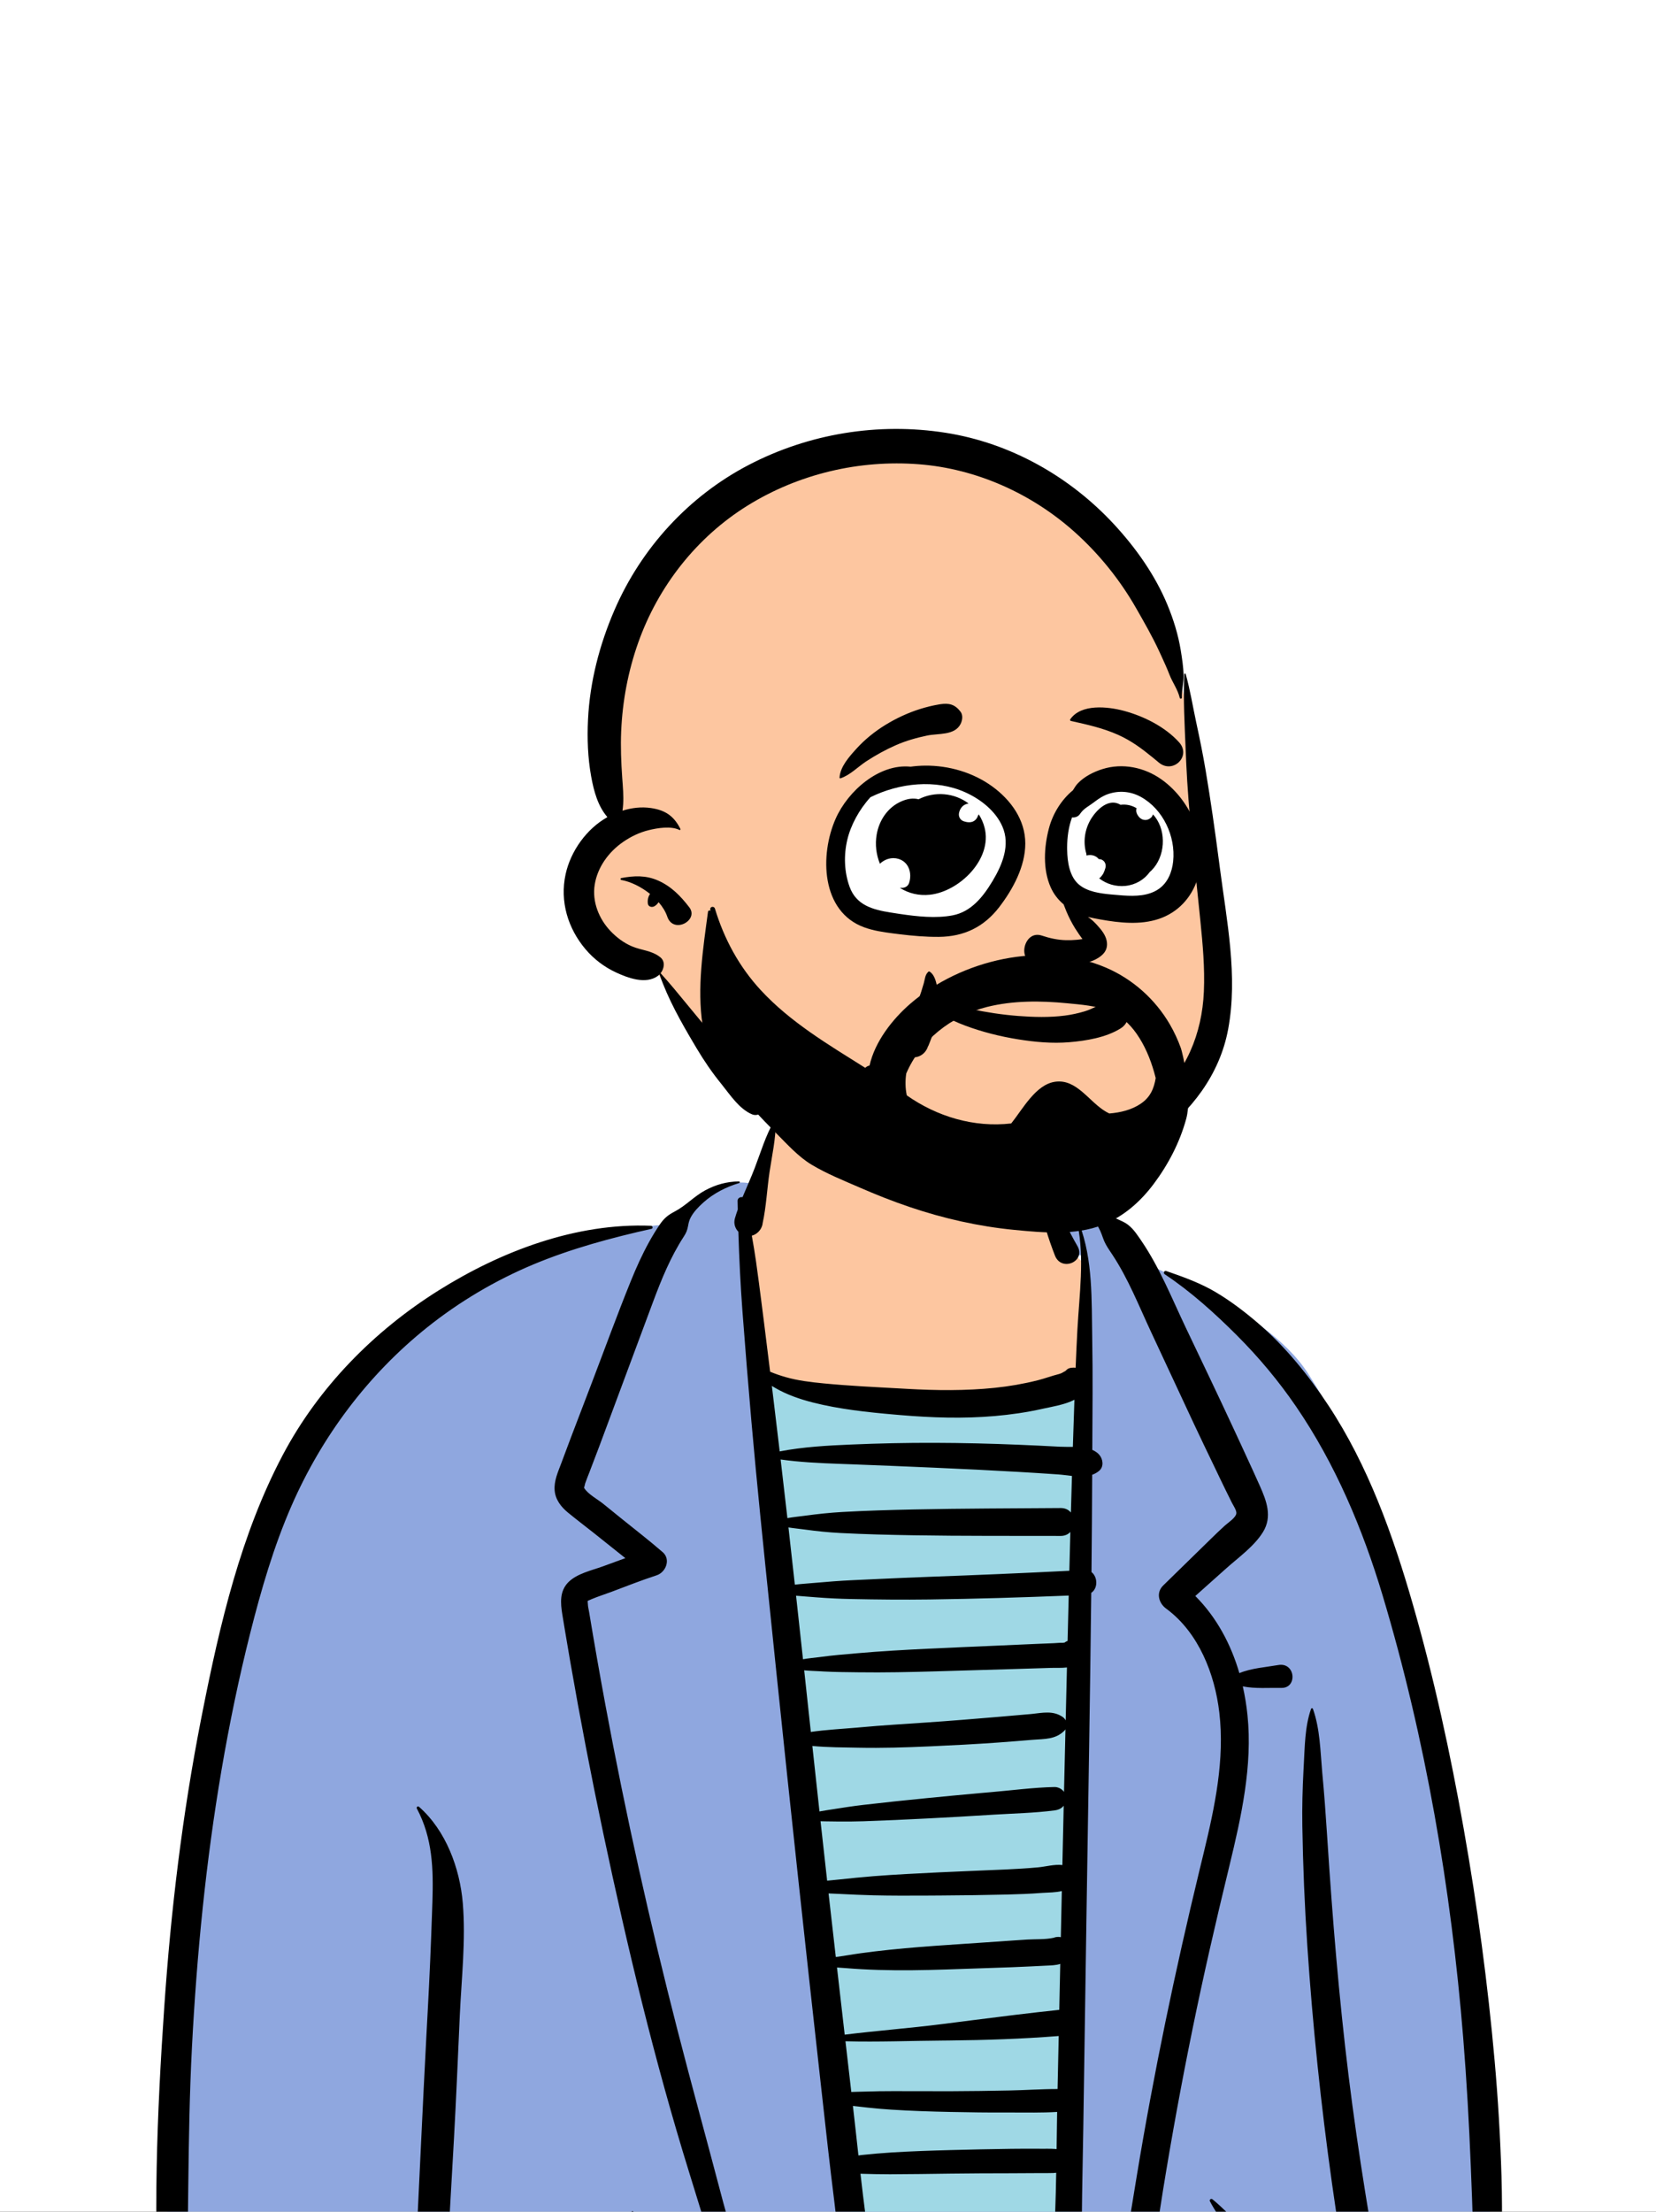 <svg width="200" height="267" viewBox="0 0 200 267" fill="none" xmlns="http://www.w3.org/2000/svg">
<rect x="0" y="0" width="200" height="267" fill="#333333" stroke="none"/>
<g clip-path="url(#clip0_2016_14110)">
<rect width="200" height="267" fill="white"/>
<path fill-rule="evenodd" clip-rule="evenodd" d="M92.707 140.051L90.122 146.444L91.546 166.706L92.606 166.871C103.798 168.607 111.403 169.483 115.421 169.501L115.545 169.501C119.592 169.501 124.441 168.597 130.092 166.789L130.35 166.706L131.002 151.534H129.463L126.681 145.007L126.683 145.005C126.714 145.057 126.746 145.108 126.779 145.157C127.939 146.874 128.612 145.487 131.337 146.095C134.601 146.822 136.05 150.121 138.923 152.587C140.257 153.732 143.057 154.272 144.397 155.059L145.805 155.887C150.215 158.489 155.284 161.65 157.946 165.768C161.066 170.596 163.216 175.177 165.202 180.548C169.483 192.123 172.454 203.935 174.577 216.083C176.729 228.395 178.022 240.859 179.01 253.314C179.468 259.086 179.856 264.862 180.178 270.643L180.257 272.088C180.426 275.234 180.279 278.311 177.42 280.248C175.372 281.636 172.654 281.847 170.251 281.989L170.12 281.997C152.354 283.039 134.587 284.074 116.821 285.111L90.171 286.67C85.737 286.93 81.303 287.188 76.868 287.444L66.045 288.069C60.943 288.36 55.836 288.611 50.728 288.581C44.301 288.544 37.901 288.069 31.534 287.212L30.972 287.136C26.966 286.582 21.157 285.182 20.438 280.376C20.334 279.686 20.942 279.255 21.451 279.354C21.284 278.572 21.18 277.788 21.08 277.108C20.653 274.199 20.385 271.273 20.253 268.337C19.987 262.462 20.211 256.559 20.798 250.71C21.769 241.032 23.131 231.372 24.537 221.745L24.851 219.606C26.347 209.407 28.129 199.225 30.917 189.29C33.492 180.112 37.51 170.565 43.038 164.761C48.566 158.958 56.448 153.916 64.547 150.828C65.248 150.56 79.184 147.508 80.122 147.952L80.291 147.82C83.069 145.626 87.033 141.772 91.113 142.985L91.123 142.97C91.219 142.793 91.596 141.609 92.117 140.051L92.707 140.051Z" fill="#8FA7DF"/>
<path fill-rule="evenodd" clip-rule="evenodd" d="M95.654 131.543C99.029 127.262 102.587 125.902 107.844 126.221C111.409 126.093 114.965 127.019 117.984 129.064C120.75 130.51 123.202 132.5 124.953 135.062C126.451 137.252 125.313 142.665 126.681 145.007C126.667 145.262 126.66 145.494 126.66 145.704C126.66 147.731 128.07 149.992 130.89 152.489L131.002 152.587V167.314C126.261 168.772 120.392 169.501 113.395 169.501C106.501 169.501 99.331 168.344 91.885 166.028L91.546 165.922L90.122 149.916L91.546 145.487L91.546 141.778L92.096 140.118C93.071 137.201 94.562 132.928 95.654 131.543Z" fill="#FDC6A0"/>
<path fill-rule="evenodd" clip-rule="evenodd" d="M91.546 165.922C91.546 165.922 104.062 169.568 112.607 169.568C121.152 169.568 130.349 165.922 130.349 165.922L128.857 285.95L104.842 286.244L91.546 165.922Z" fill="#9FD8E5"/>
<path fill-rule="evenodd" clip-rule="evenodd" d="M50.343 218.33C50.251 218.157 50.466 218.001 50.608 218.126C53.843 220.966 55.537 225.527 55.892 229.743C56.268 234.214 55.735 238.843 55.531 243.311C55.304 248.289 55.1 253.269 54.823 258.244C54.542 263.292 54.239 268.338 53.979 273.387L53.395 284.745V284.745C53.333 285.955 53.468 287.444 53.003 288.573C52.284 290.325 50.146 290.053 49.697 288.59L49.683 288.542L49.642 288.573C49.246 287.254 49.542 285.688 49.61 284.324L50.222 271.915V271.915C50.654 263.144 51.04 254.373 51.504 245.603L51.662 242.68C51.879 238.745 52.046 234.82 52.179 230.887L52.223 229.575C52.35 225.625 52.249 221.896 50.343 218.33ZM128.768 145.517C130.57 145.346 131.931 145.944 133.568 146.574C134.281 146.848 134.956 147.164 135.639 147.492C136.496 147.903 137.046 148.629 137.573 149.397L137.855 149.811C140.05 153.028 141.527 156.74 143.193 160.243C145.143 164.341 147.111 168.43 149.019 172.548L149.96 174.576C150.431 175.59 150.9 176.605 151.362 177.623L152.161 179.395C152.963 181.193 153.682 183.094 152.539 184.948C151.476 186.672 149.59 188.006 148.098 189.339C146.853 190.451 145.607 191.563 144.361 192.674C146.937 195.254 148.665 198.502 149.682 201.986C151.125 201.384 152.887 201.269 154.38 201.008C156.47 200.644 156.726 203.809 154.754 203.77C153.297 203.741 151.589 203.89 150.095 203.583C150.354 204.728 150.543 205.89 150.662 207.055C151.29 213.162 149.918 219.305 148.487 225.213L148.37 225.699C146.816 232.094 145.342 238.506 144.024 244.955C142.703 251.417 141.515 257.906 140.46 264.418C139.386 271.045 138.627 277.709 137.81 284.371C137.687 285.379 137.052 286.244 135.939 286.244C135.011 286.244 133.95 285.377 134.067 284.371C134.909 277.116 136.104 269.899 137.291 262.693C139.336 250.284 141.909 237.983 144.87 225.763L145.387 223.635C146.719 218.115 147.928 212.428 147.26 206.735C146.715 202.099 144.778 197.157 140.948 194.277L140.832 194.191C139.937 193.534 139.593 192.279 140.474 191.415C141.035 190.865 141.596 190.316 142.158 189.767L145.529 186.474L146.208 185.809C146.775 185.256 147.344 184.706 147.931 184.173C148.286 183.85 149.248 183.235 149.318 182.704C149.364 182.358 148.954 181.75 148.788 181.431L148.027 179.895V179.895C147.595 179.019 147.177 178.136 146.755 177.255C145.88 175.43 144.993 173.61 144.138 171.776L139 160.762V160.762C137.551 157.655 136.259 154.374 134.364 151.502L133.991 150.942C133.679 150.47 133.403 150.017 133.206 149.44C133.017 148.885 132.779 148.276 132.428 147.803C131.608 146.691 130.039 146.061 128.726 145.828C128.536 145.795 128.605 145.533 128.768 145.517ZM89.25 142.624C89.364 142.624 89.381 142.787 89.276 142.819C87.692 143.295 86.179 144.064 84.944 145.173C84.354 145.704 83.759 146.307 83.394 147.022C83.255 147.295 83.177 147.584 83.121 147.884L83.103 147.984C83.009 148.525 82.874 148.826 82.599 149.26L82.552 149.333C80.983 151.757 79.883 154.45 78.878 157.145L76.688 163.023V163.023L74.5 168.902C73.795 170.796 73.09 172.69 72.385 174.585C71.995 175.63 71.594 176.672 71.194 177.713C71.021 178.164 70.834 178.612 70.676 179.069C70.654 179.131 70.585 179.507 70.533 179.599L70.551 179.63V179.63C70.992 180.372 72.169 180.993 72.836 181.532L75.133 183.39V183.39C76.772 184.715 78.451 186.003 80.04 187.387C81.038 188.256 80.417 189.813 79.304 190.176C77.439 190.783 75.612 191.511 73.775 192.199C73.033 192.476 72.26 192.718 71.526 193.024L71.08 193.217C70.906 193.296 70.99 193.295 70.996 193.617C71.003 193.955 71.099 194.307 71.154 194.639C71.773 198.382 72.429 202.118 73.121 205.848C75.57 219.039 78.496 232.133 81.833 245.127C83.519 251.689 85.326 258.218 87.049 264.77C88.767 271.305 91.028 277.745 93.186 284.145C93.795 285.95 90.935 286.727 90.341 284.93C87.853 277.403 85.577 269.81 83.226 262.241C79.05 248.79 75.76 235.048 72.849 221.272C71.407 214.445 70.087 207.591 68.892 200.716C68.666 199.414 68.444 198.112 68.227 196.809L67.91 194.892C67.693 193.526 67.57 192.103 68.631 191.021C69.668 189.966 71.447 189.592 72.811 189.097L72.91 189.061C73.778 188.737 74.652 188.425 75.523 188.103C74.24 187.092 72.973 186.06 71.694 185.05C70.661 184.236 69.613 183.438 68.595 182.604C67.757 181.917 67.072 181.035 66.985 179.917C66.896 178.775 67.385 177.715 67.78 176.667L67.817 176.566C68.205 175.52 68.594 174.475 68.992 173.433L71.457 166.982V166.982C73.024 162.884 74.525 158.752 76.173 154.685C76.825 153.076 77.535 151.492 78.375 149.97C78.78 149.237 79.214 148.519 79.686 147.826C80.214 147.05 80.694 146.671 81.513 146.243C82.823 145.558 83.85 144.409 85.166 143.703C86.456 143.01 87.784 142.64 89.25 142.624ZM93.501 135.312C93.552 135.226 93.684 135.264 93.686 135.362C93.72 137.399 93.236 139.48 92.939 141.495C92.64 143.516 92.544 145.65 92.111 147.649C92.102 147.742 92.084 147.834 92.059 147.924L92.038 147.993V147.993C91.856 148.553 91.381 149.028 90.799 149.177C90.982 150.192 91.154 151.209 91.299 152.231C91.549 153.989 91.776 155.749 92 157.51L92.268 159.623C92.521 161.614 92.767 163.606 93.01 165.599C93.628 165.857 94.259 166.071 94.906 166.256C96.394 166.682 97.918 166.855 99.454 167.006C102.582 167.313 105.734 167.455 108.873 167.629L109.546 167.667C113.075 167.869 116.623 167.905 120.143 167.543C121.888 167.363 123.62 167.062 125.322 166.635C126.187 166.418 127.028 166.094 127.891 165.881C128.177 165.811 128.433 165.649 128.72 165.475C128.848 165.314 129.026 165.192 129.259 165.145L129.322 165.134V165.134L129.385 165.125L129.406 165.116L129.404 165.122C129.581 165.098 129.749 165.099 129.907 165.12C129.97 163.567 130.038 162.013 130.124 160.46C130.353 156.289 130.987 151.938 130.141 147.803C130.113 147.664 130.302 147.615 130.351 147.745C132.012 152.122 131.825 156.909 131.909 161.516C131.991 166.021 131.941 170.53 131.919 175.036C132.242 175.173 132.529 175.36 132.757 175.621C133.213 176.143 133.344 177.05 132.757 177.554C132.497 177.778 132.21 177.933 131.905 178.04C131.889 181.955 131.861 185.871 131.822 189.786C132.566 190.361 132.635 191.726 131.793 192.294C131.653 204.972 131.423 217.651 131.232 230.328L130.832 256.924V256.924C130.779 260.467 130.69 264.01 130.659 267.553L130.684 267.563V267.563L130.772 267.604C130.922 267.674 131.143 267.788 131.189 267.904C131.201 267.934 131.205 267.955 131.203 267.97C131.447 268.005 131.689 268.12 131.899 268.319C132.415 268.81 132.31 269.55 131.899 270.051L131.789 270.184V270.184C131.532 270.496 131.045 270.616 130.646 270.553C130.651 272.764 130.665 274.976 130.658 277.187C130.655 277.863 130.645 278.538 130.634 279.213L130.606 280.833C130.587 281.757 130.505 282.932 129.559 283.347C128.492 283.816 127.534 283.432 127.102 282.347C126.985 282.053 127.01 281.78 127.053 281.489C127.04 281.053 126.971 280.547 126.98 280.142L127.015 278.454V278.454C127.021 278.193 127.031 277.933 127.038 277.673L127.008 277.676V277.676C123.214 277.86 119.395 277.77 115.595 277.768L113.905 277.77C112.496 277.772 111.083 277.764 109.675 277.71L109.147 277.688C108.093 277.638 106.985 277.622 105.892 277.528C106.031 278.65 106.161 279.773 106.277 280.897C106.387 281.963 105.287 282.868 104.306 282.868C103.142 282.868 102.475 281.952 102.336 280.897C101.677 275.918 101.408 270.893 100.779 265.912C100.216 261.45 99.727 256.977 99.231 252.507L99.065 251.017C97.248 234.748 95.484 218.473 93.797 202.19L93.011 194.578C92.218 186.906 91.419 179.234 90.746 171.55C90.361 167.158 90.007 162.764 89.673 158.367C89.428 155.137 89.274 151.925 89.174 148.701C88.779 148.294 88.581 147.701 88.756 147.088C88.858 146.73 88.977 146.374 89.103 146.019C89.095 145.67 89.087 145.322 89.08 144.972C89.074 144.642 89.409 144.472 89.678 144.526C90.166 143.344 90.703 142.172 91.152 141.002C91.878 139.107 92.476 137.065 93.501 135.312ZM52.96 155.792C60.549 151.034 69.582 147.611 78.629 147.98C78.835 147.988 78.892 148.302 78.679 148.349C73.853 149.427 68.974 150.74 64.406 152.651C59.824 154.567 55.467 157.148 51.587 160.249C44.427 165.971 38.862 173.413 35.198 181.802C33.052 186.716 31.547 191.905 30.234 197.095C28.844 202.588 27.698 208.14 26.745 213.725C24.864 224.758 23.768 235.912 23.185 247.085C22.592 258.451 22.837 269.825 22.414 281.193C22.341 283.163 19.527 283.124 19.384 281.193C18.425 268.269 18.956 255.138 19.843 242.223C20.639 230.613 22.031 219.027 24.272 207.603L24.467 206.613C26.562 196.044 29.089 185.219 34.153 175.648C38.477 167.476 45.152 160.687 52.96 155.792ZM158.338 206.304C158.378 206.191 158.527 206.192 158.567 206.304C159.432 208.727 159.463 211.46 159.693 214.014L159.711 214.21C159.932 216.539 160.098 218.871 160.252 221.205L160.31 222.08C160.929 231.602 161.704 241.112 162.871 250.584C164.034 260.019 165.607 269.389 167.307 278.74C167.497 279.781 167.036 280.842 165.944 281.142C164.982 281.406 163.747 280.813 163.544 279.778C162.488 274.411 161.634 269.036 160.873 263.622C159.532 254.089 158.531 244.511 157.888 234.906C157.565 230.081 157.366 225.259 157.287 220.424C157.251 218.18 157.309 215.932 157.429 213.691L157.457 213.174C157.589 210.884 157.576 208.488 158.338 206.304ZM76.34 266.949C76.441 266.894 76.567 267.007 76.502 267.112C75.033 269.501 73.045 271.561 71.124 273.591C69.115 275.713 67.156 277.899 65.107 279.98C63.627 281.483 61.245 279.058 62.808 277.679C65.005 275.741 67.301 273.899 69.537 272.003L70.515 271.174C72.348 269.625 74.236 268.089 76.34 266.949ZM146.13 265.753C146.02 265.544 146.271 265.374 146.441 265.513C147.626 266.477 148.689 267.627 149.833 268.645C150.967 269.653 152.142 270.593 153.35 271.509C154.563 272.43 155.802 273.314 157.075 274.15C158.131 274.844 159.219 275.4 160.324 275.976C160.836 276.041 161.31 276.293 161.69 276.769C162.29 277.523 162.353 278.944 161.521 279.598L161.372 279.716V279.716C160.401 280.479 159.248 280.572 158.292 279.716C157.224 278.76 156.215 277.707 155.19 276.697L154.882 276.395C153.781 275.324 152.706 274.218 151.693 273.062L150.775 272.019C149.074 270.077 147.302 267.985 146.13 265.753ZM140.67 153.836C140.473 153.705 140.595 153.353 140.838 153.437L141.284 153.592C143.15 154.24 145.069 154.959 146.762 155.957C148.582 157.03 150.262 158.308 151.868 159.679C155.19 162.516 158.017 166.005 160.419 169.642C165.239 176.94 168.22 185.297 170.627 193.66C173.194 202.576 175.169 211.684 176.783 220.819C178.422 230.101 179.686 239.468 180.518 248.858C180.927 253.483 181.202 258.112 181.34 262.753C181.411 265.141 181.409 267.527 181.389 269.916C181.384 270.53 181.388 271.144 181.395 271.758L181.418 273.601C181.431 274.765 181.57 275.989 181.294 277.127C180.848 278.959 177.821 278.617 177.92 276.745C177.829 276.122 177.825 275.478 177.849 274.833C177.835 274.75 177.819 274.666 177.802 274.579C177.752 274.332 177.794 274.103 177.891 273.906C177.907 273.596 177.921 273.289 177.926 272.986C177.946 271.757 177.945 270.532 177.911 269.302C177.839 266.71 177.736 264.117 177.632 261.526C177.424 256.348 177.134 251.168 176.715 246.002C175.255 228.023 172.172 209.941 166.994 192.643C164.59 184.611 161.274 176.725 156.52 169.784C154.409 166.703 152.028 163.856 149.388 161.215C146.732 158.557 143.804 155.912 140.67 153.836ZM104.842 269.74L105.201 272.337C105.38 273.635 105.558 274.934 105.726 276.234C106.872 276.077 108.043 276.011 109.147 275.913C111.079 275.742 113.024 275.659 114.962 275.579C118.969 275.414 122.996 275.127 127.008 275.147C127.049 275.147 127.088 275.15 127.127 275.153L127.326 270.03V270.03L124.507 270.026V270.026C122.12 270.022 119.732 270.002 117.344 269.981C115.194 269.963 113.043 269.96 110.893 269.915L109.971 269.893C108.341 269.849 106.54 269.94 104.842 269.74ZM127.562 262.304C127.447 262.318 127.33 262.329 127.206 262.335C126.647 262.358 126.085 262.342 125.526 262.346C124.337 262.357 123.148 262.365 121.958 262.365C119.579 262.364 117.2 262.379 114.822 262.407C112.373 262.437 109.926 262.48 107.478 262.484C106.291 262.487 105.108 262.455 103.922 262.422C104.114 264.108 104.315 265.793 104.536 267.474C106.378 267.225 108.359 267.35 110.159 267.333L110.393 267.33C112.85 267.288 115.308 267.319 117.766 267.322C120.294 267.325 122.822 267.333 125.35 267.354L127.427 267.371V267.371L127.431 267.266V267.266C127.492 265.614 127.531 263.96 127.562 262.304ZM103.009 254.238C103.239 256.228 103.455 258.222 103.675 260.215C103.822 260.192 103.97 260.173 104.121 260.157C105.309 260.033 106.495 259.926 107.687 259.852C110.064 259.705 112.441 259.627 114.822 259.563C117.27 259.498 119.719 259.447 122.168 259.413C123.358 259.396 124.546 259.398 125.736 259.406C126.294 259.41 126.858 259.392 127.415 259.43C127.482 259.434 127.545 259.441 127.608 259.448L127.65 256.456C127.657 255.957 127.665 255.459 127.673 254.96C125.834 255.074 123.964 255.03 122.127 255.031L121.703 255.032C119.394 255.042 117.085 255.011 114.776 254.963C112.394 254.913 110.018 254.835 107.64 254.683C106.677 254.621 105.721 254.539 104.763 254.433L104.284 254.378C103.867 254.329 103.438 254.289 103.009 254.238ZM127.863 245.794C123.434 246.145 119.029 246.292 114.588 246.336L113.922 246.342C109.998 246.371 106.041 246.533 102.108 246.429C102.343 248.469 102.577 250.509 102.814 252.548C103.377 252.522 103.943 252.522 104.494 252.502C105.614 252.462 106.73 252.451 107.85 252.449C110.159 252.444 112.467 252.464 114.776 252.459C117.155 252.454 119.534 252.414 121.913 252.369C123.842 252.333 125.791 252.188 127.725 252.193L127.863 245.794V245.794ZM128.05 237.091C127.537 237.262 126.931 237.273 126.267 237.303L124.552 237.389C123.758 237.428 122.963 237.464 122.168 237.493C119.518 237.59 116.869 237.681 114.219 237.765C111.503 237.852 108.775 237.902 106.059 237.816C104.729 237.774 103.409 237.704 102.083 237.593C101.755 237.566 101.421 237.548 101.086 237.524C101.395 240.227 101.705 242.929 102.016 245.631C105.93 245.15 109.875 244.851 113.785 244.354L117.32 243.903C120.854 243.451 124.384 243.009 127.931 242.636L128.05 237.091V237.091ZM128.239 228.293C127.486 228.479 126.627 228.47 125.904 228.516L125.77 228.525C124.4 228.629 123.027 228.681 121.653 228.715C118.962 228.781 116.269 228.814 113.576 228.831L111.957 228.841C109.799 228.853 107.642 228.859 105.483 228.808C104.098 228.776 102.716 228.708 101.332 228.639C100.918 228.618 100.494 228.605 100.069 228.583C100.358 231.142 100.651 233.7 100.942 236.258C101.397 236.186 101.853 236.131 102.289 236.057C103.404 235.869 104.517 235.718 105.641 235.584C108.074 235.292 110.519 235.082 112.964 234.905C115.473 234.723 117.985 234.569 120.494 234.393L122.272 234.268C122.865 234.226 123.457 234.187 124.05 234.15C125.062 234.088 126.239 234.158 127.243 233.938C127.515 233.825 127.817 233.799 128.119 233.863L128.239 228.293V228.293ZM128.467 217.995C128.206 218.326 127.817 218.499 127.353 218.559C124.936 218.873 122.457 218.923 120.02 219.071L119.591 219.098C117.074 219.264 114.556 219.394 112.038 219.528C109.451 219.665 106.865 219.777 104.275 219.868C103.176 219.906 102.072 219.91 100.971 219.896L100.499 219.889C100.047 219.882 99.574 219.883 99.099 219.867C99.362 222.26 99.627 224.652 99.896 227.044C100.38 226.991 100.863 226.951 101.332 226.901C102.715 226.755 104.097 226.61 105.483 226.501C108.109 226.294 110.738 226.17 113.369 226.039C116.061 225.906 118.755 225.817 121.447 225.691C122.753 225.63 124.058 225.555 125.36 225.434C126.272 225.351 127.355 225.04 128.307 225.154C128.359 222.767 128.413 220.381 128.467 217.995ZM128.679 208.769C128.638 208.833 128.59 208.895 128.531 208.952C127.467 210.004 126.156 209.923 124.746 210.033L124.659 210.04C123.277 210.156 121.895 210.267 120.512 210.367C117.746 210.566 114.976 210.706 112.206 210.831C109.372 210.958 106.52 211.046 103.683 210.988C101.866 210.951 99.963 210.957 98.11 210.78C98.395 213.415 98.681 216.05 98.97 218.684C99.491 218.586 100.015 218.511 100.512 218.432C101.763 218.235 103.016 218.037 104.275 217.892C106.791 217.603 109.308 217.332 111.828 217.087C113.984 216.878 116.139 216.666 118.296 216.475L119.591 216.363C122.165 216.146 124.771 215.789 127.353 215.736C127.779 215.728 128.26 215.959 128.504 216.325C128.561 213.806 128.62 211.288 128.679 208.769ZM128.858 201.301C128.2 201.381 127.492 201.335 126.886 201.355C125.352 201.405 123.818 201.452 122.285 201.497L113.081 201.769V201.769C109.948 201.861 106.804 201.93 103.669 201.886C102.29 201.867 100.906 201.864 99.527 201.789L99.068 201.762C98.501 201.724 97.805 201.718 97.125 201.649L97.927 209.086V209.086C99.771 208.82 101.672 208.72 103.5 208.564L103.891 208.529C106.587 208.283 109.297 208.121 111.998 207.938C114.77 207.75 117.537 207.522 120.304 207.289C121.687 207.173 123.07 207.057 124.452 206.93L124.623 206.913C125.929 206.776 127.156 206.486 128.313 207.256C128.482 207.369 128.614 207.519 128.705 207.688C128.755 205.559 128.805 203.43 128.858 201.301ZM129.072 192.622C123.467 192.847 117.862 193.019 112.253 193.094C109.096 193.136 105.943 193.106 102.786 193.04C101.417 193.012 100.037 192.946 98.669 192.841L98.157 192.8C97.506 192.745 96.823 192.706 96.143 192.64C96.424 195.197 96.703 197.754 96.98 200.312C97.649 200.188 98.348 200.13 98.935 200.055L99.068 200.038C100.525 199.837 101.996 199.72 103.46 199.591C106.311 199.34 109.177 199.178 112.036 199.04C114.963 198.899 117.892 198.78 120.82 198.65L123.748 198.519C124.236 198.497 124.724 198.476 125.212 198.455C125.91 198.426 126.607 198.398 127.304 198.369C127.648 198.355 128.006 198.308 128.35 198.326L128.448 198.312C128.493 198.307 128.533 198.302 128.57 198.298C128.663 198.227 128.764 198.168 128.871 198.123L128.936 198.098L129.072 192.622ZM95.224 184.397C95.484 186.699 95.742 189.001 95.995 191.304C96.795 191.212 97.604 191.162 98.367 191.093C99.906 190.955 101.452 190.834 102.996 190.763L106.081 190.62C108.138 190.525 110.195 190.433 112.253 190.358C117.886 190.152 123.518 189.916 129.148 189.629C129.187 188.067 129.228 186.505 129.27 184.944C129 185.233 128.61 185.424 128.097 185.422C122.187 185.407 116.272 185.441 110.363 185.344C107.405 185.295 104.45 185.223 101.496 185.071C100.05 184.997 98.596 184.846 97.161 184.647C96.55 184.562 95.88 184.502 95.224 184.397ZM94.278 176.194C94.556 178.552 94.828 180.911 95.097 183.27C95.83 183.139 96.589 183.069 97.273 182.976C98.745 182.776 100.225 182.617 101.707 182.533C104.59 182.37 107.475 182.288 110.363 182.226C116.272 182.101 122.186 182.102 128.097 182.055C128.652 182.05 129.064 182.27 129.335 182.598C129.376 181.126 129.419 179.653 129.464 178.181C128.893 178.12 128.327 178.035 127.803 177.998C126.193 177.886 124.583 177.783 122.972 177.691C119.611 177.498 116.246 177.333 112.882 177.187C109.517 177.04 106.151 176.897 102.785 176.773L101.313 176.719C98.972 176.632 96.592 176.522 94.278 176.194ZM93.22 167.314C93.509 169.702 93.794 172.091 94.078 174.48L94.164 175.219V175.219C96.979 174.672 99.946 174.511 102.785 174.39C106.151 174.247 109.512 174.173 112.882 174.184C116.248 174.194 119.609 174.274 122.972 174.413C124.653 174.482 126.333 174.562 128.013 174.654C128.475 174.678 129.016 174.665 129.573 174.673C129.586 174.298 129.596 173.922 129.609 173.547C129.66 172.027 129.71 170.506 129.762 168.986C128.626 169.57 127.149 169.805 126.007 170.054L125.877 170.083C123.992 170.506 122.067 170.781 120.143 170.949C116.364 171.278 112.546 171.155 108.771 170.836L108.11 170.779C104.795 170.492 101.358 170.127 98.144 169.307C96.613 168.916 95.031 168.369 93.659 167.576C93.516 167.494 93.369 167.406 93.22 167.314ZM125.139 138.935C125.172 138.806 125.366 138.776 125.429 138.897C125.876 139.745 126.042 140.764 126.352 141.673C126.685 142.65 126.996 143.635 127.364 144.6C128.133 146.617 129.04 148.555 130.121 150.424C131.192 152.274 128.194 153.595 127.406 151.569C126.592 149.479 125.923 147.318 125.519 145.109C125.321 144.031 125.145 142.939 125.088 141.844C125.039 140.903 124.907 139.852 125.139 138.935Z" fill="black"/>
<path fill-rule="evenodd" clip-rule="evenodd" d="M143.356 85.432C141.448 77.368 137.276 69.864 130.598 63.799C110.5 43.88 73.593 54.692 73.76 84.709C73.04 88.214 72.747 91.819 72.986 95.395C73.084 96.92 73.743 99.049 72.858 100.422C70.862 102.991 69.702 104.884 70.382 108.3C70.949 111.284 72.974 113.397 75.707 114.521C77.347 114.992 78.902 116.019 79.509 117.585C83.157 124.282 85.86 129.851 91.612 134.415C93.096 135.59 108.319 142.637 113.335 142.637C128.019 142.637 146.526 137.304 146.833 120.861C146.886 117.25 146.254 113.596 145.857 110.013C144.892 101.837 145.232 93.364 143.356 85.432Z" fill="#FDC6A0"/>
<path fill-rule="evenodd" clip-rule="evenodd" d="M143.026 81.399C143.031 81.299 143.173 81.277 143.201 81.375C143.747 83.316 144.056 85.294 144.483 87.266C144.894 89.164 145.282 91.069 145.605 92.985C146.215 96.6 146.728 100.225 147.206 103.859L147.325 104.768C148.155 111.163 149.526 117.825 148.327 124.257C147.304 129.746 143.874 134.169 139.453 137.412C135.267 140.483 130.192 142.454 125.153 143.574C119.744 144.777 113.334 145.136 108.933 141.16C107.172 139.568 109.573 136.409 111.484 137.846C115.972 141.218 121.68 140.224 126.744 138.882L126.897 138.841C131.342 137.655 135.816 135.856 139.344 132.821C143.245 129.466 145.174 124.81 145.396 119.702C145.521 116.833 145.255 113.967 144.967 111.115L144.935 110.798C144.604 107.536 144.258 104.275 143.938 101.012C143.646 98.036 143.394 95.043 143.261 92.055L143.199 90.547C143.07 87.507 142.896 84.424 143.026 81.399ZM90.396 56.144C97.698 52.333 106.091 50.969 114.218 52.248C122.03 53.477 129.2 57.519 134.56 63.314C137.176 66.143 139.499 69.416 140.983 72.992C141.72 74.768 142.297 76.621 142.605 78.524C142.763 79.502 142.918 80.516 142.948 81.507C142.975 82.426 142.706 83.287 142.738 84.221C142.743 84.367 142.52 84.395 142.486 84.255C142.232 83.214 141.62 82.427 141.237 81.438C140.95 80.7 140.624 79.979 140.293 79.261L140.009 78.645C139.183 76.855 138.195 75.139 137.219 73.43C135.252 69.986 132.728 66.856 129.774 64.215C124.585 59.579 117.93 56.586 110.983 56.047C103.772 55.487 96.459 57.21 90.301 61.027C84.144 64.843 79.488 70.776 77.071 77.606C75.851 81.053 75.178 84.645 75.021 88.296C74.942 90.145 75.016 92.009 75.145 93.854L75.209 94.733C75.285 95.788 75.336 96.839 75.179 97.869C76.29 97.522 77.454 97.378 78.622 97.55C80.358 97.805 81.395 98.518 82.174 100.074C82.215 100.155 82.133 100.236 82.052 100.195C81.043 99.69 79.409 99.956 78.34 100.221C77.228 100.497 76.225 100.976 75.28 101.624C73.531 102.822 72.159 104.679 71.823 106.809C71.498 108.867 72.34 110.95 73.756 112.425C74.484 113.185 75.355 113.841 76.33 114.25C77.513 114.747 78.685 114.732 79.732 115.552C80.379 116.059 80.223 116.927 79.784 117.49C81.992 119.918 83.951 122.574 86.16 125.012C87.183 126.141 88.199 127.273 89.18 128.439L89.546 128.878C90.526 130.063 92.084 131.315 92.532 132.805C92.81 133.732 91.82 134.945 90.819 134.523C89.283 133.874 88.186 132.188 87.149 130.894L87.081 130.81C85.993 129.47 85.027 128.054 84.143 126.571L83.853 126.083C82.255 123.39 80.672 120.597 79.653 117.638C79.586 117.707 79.515 117.771 79.44 117.824C77.972 118.87 75.839 118.066 74.374 117.386C72.991 116.745 71.722 115.781 70.734 114.618C68.584 112.09 67.593 108.816 68.311 105.535C68.919 102.755 70.841 100.052 73.36 98.646C72.197 97.304 71.716 95.494 71.395 93.726C70.986 91.468 70.904 89.154 71.016 86.864C71.237 82.304 72.408 77.809 74.218 73.633C77.455 66.161 83.18 59.911 90.396 56.144ZM75.027 106.004C76.559 105.716 77.988 105.647 79.466 106.297C81.07 107.002 82.198 108.167 83.247 109.532C84.441 111.085 81.382 112.781 80.61 110.72L80.588 110.656C80.381 110.046 80.011 109.456 79.542 108.913C79.402 109.129 79.214 109.319 78.993 109.428C78.725 109.56 78.317 109.469 78.252 109.126C78.181 108.746 78.26 108.285 78.479 107.963L78.509 107.919V107.919C77.445 107.062 76.166 106.435 75.027 106.233C74.913 106.213 74.914 106.025 75.027 106.004Z" fill="black"/>
<path fill-rule="evenodd" clip-rule="evenodd" d="M112.253 111.804C117.853 111.804 122.393 107.83 122.393 102.928C122.393 98.025 117.853 94.051 112.253 94.051C106.652 94.051 100.591 97.864 100.591 102.766C100.591 104.847 102.229 108.482 103.598 109.995C105.455 112.048 109.028 111.804 112.253 111.804Z" fill="white"/>
<path fill-rule="evenodd" clip-rule="evenodd" d="M136.391 110.105C140.678 110.105 144.154 106.511 144.154 102.078C144.154 97.645 140.678 94.051 136.391 94.051C132.104 94.051 127.464 97.499 127.464 101.932C127.464 103.813 128.718 107.101 129.766 108.469C131.188 110.326 133.923 110.105 136.391 110.105Z" fill="white"/>
<path fill-rule="evenodd" clip-rule="evenodd" d="M112.111 117.319C112.156 117.278 112.226 117.263 112.279 117.297C113.193 117.875 113.302 119.82 113.312 120.943C113.69 121.041 114.064 121.153 114.417 121.232C115.167 121.398 115.921 121.542 116.674 121.695L117.238 121.811C119.124 122.209 121.045 122.503 122.967 122.651C124.832 122.793 126.751 122.846 128.611 122.605C129.409 122.502 130.203 122.329 130.975 122.099C131.887 121.827 132.614 121.376 133.462 120.981C135.586 119.991 137.366 122.891 135.322 124.164C133.567 125.256 131.173 125.65 129.148 125.819C127.077 125.992 125.015 125.802 122.969 125.474C120.758 125.12 118.592 124.576 116.495 123.787C115.608 123.453 114.75 123.048 113.912 122.606L113.684 122.485C113.545 122.41 113.4 122.334 113.254 122.257C113.097 123.658 112.644 125.01 112.098 126.311L112.085 126.288C111.786 127.314 110.706 127.949 109.631 127.496C108.37 126.964 108.274 125.569 109.008 124.578L109.043 124.532C109.906 123.422 110.447 122.044 110.917 120.731C111.158 120.058 111.381 119.368 111.574 118.68C111.714 118.182 111.719 117.681 112.111 117.319ZM144.611 106.165C143.863 108.425 142.233 110.166 139.962 110.931C137.711 111.689 135.208 111.413 132.907 111.003C132.404 110.913 131.893 110.814 131.384 110.699C131.801 110.957 132.169 111.32 132.521 111.705C133.042 112.273 133.515 112.872 133.658 113.583C133.8 114.289 133.576 114.826 133.167 115.231C132.539 115.854 131.525 116.19 130.667 116.376C128.744 116.791 126.817 116.727 124.904 116.3C124.415 116.192 124.084 115.93 123.898 115.588C123.672 115.173 123.654 114.656 123.783 114.186C123.913 113.716 124.193 113.282 124.599 113.043C124.934 112.845 125.352 112.791 125.827 112.949C126.779 113.266 127.726 113.476 128.732 113.501C129.158 113.51 129.587 113.498 130.012 113.459C130.253 113.437 130.493 113.406 130.731 113.368C130.591 113.181 130.454 112.99 130.321 112.797C130.163 112.569 130.01 112.339 129.863 112.104C129.439 111.425 129.086 110.727 128.776 109.99C128.677 109.754 128.584 109.517 128.496 109.279C128.483 109.245 128.47 109.211 128.458 109.176C128.43 109.154 128.403 109.131 128.376 109.107C127.77 108.582 127.261 107.936 126.902 107.135C125.928 104.965 126.086 102.272 126.677 100.019C127.151 98.213 128.196 96.543 129.577 95.408C129.818 95.011 129.978 94.77 130.173 94.567C130.966 93.741 132.074 93.184 133.155 92.845C135.569 92.088 138.198 92.631 140.244 94.073C142.134 95.404 143.613 97.401 144.412 99.622C145.169 101.725 145.317 104.032 144.611 106.165ZM111.729 92.43C114.6 92.406 117.521 93.254 119.851 94.95C122.08 96.574 123.829 98.972 123.827 101.827C123.825 104.607 122.34 107.341 120.692 109.494C118.842 111.91 116.426 113.075 113.387 113.102C111.807 113.116 110.216 112.976 108.648 112.784L107.806 112.678C106.648 112.529 105.477 112.352 104.379 111.953C99.151 110.056 98.989 103.211 100.925 98.836C102.42 95.457 106.204 92.163 109.977 92.558C110.545 92.479 111.129 92.435 111.729 92.43ZM116.578 95.649C112.983 94.035 108.615 94.518 105.127 96.241C103.746 97.749 102.736 99.649 102.328 101.393C101.891 103.256 101.955 105.262 102.611 107.066C103.412 109.27 105.384 109.816 107.512 110.154L108.338 110.284L108.684 110.336C110.775 110.648 113.06 110.891 115.069 110.501C117.308 110.065 118.73 108.256 119.849 106.4L119.901 106.313C121.063 104.37 122.036 102.006 121.061 99.778C120.233 97.885 118.422 96.477 116.578 95.649ZM137.798 96.212C136.564 95.528 135.157 95.403 133.825 95.861C133.251 96.058 132.756 96.377 132.276 96.735L132.084 96.88C131.494 97.334 130.942 97.563 130.499 98.176L130.442 98.258C130.219 98.592 129.827 98.725 129.471 98.681C129.056 99.826 128.885 101.064 128.881 102.283L128.882 102.444L128.884 102.609C128.91 104.05 129.162 105.812 130.295 106.778C131.328 107.658 132.893 107.87 134.29 107.992L135.367 108.082L135.653 108.104C137.126 108.206 138.74 108.171 139.974 107.299C141.049 106.54 141.556 105.25 141.687 103.977C141.998 100.97 140.477 97.696 137.798 96.212ZM110.942 96.489C112.922 95.478 115.3 95.732 116.977 96.999C116.828 97.028 116.681 97.065 116.535 97.139C116.155 97.33 115.919 97.712 115.829 98.118C115.727 98.578 115.965 99.013 116.419 99.158C116.814 99.284 117.281 99.342 117.648 99.102C117.84 98.976 117.974 98.811 118.062 98.603L118.075 98.572L118.09 98.549L118.096 98.539C118.097 98.535 118.091 98.543 118.08 98.56C118.091 98.534 118.101 98.508 118.112 98.481C118.127 98.45 118.142 98.418 118.154 98.385C118.175 98.367 118.195 98.346 118.214 98.326C118.519 98.795 118.758 99.325 118.91 99.914C119.885 103.696 115.888 107.621 112.316 108.014C110.967 108.162 109.736 107.84 108.715 107.207C108.724 107.194 108.735 107.183 108.743 107.17C109.153 107.244 109.643 107.06 109.792 106.602C110.172 105.435 109.782 104.069 108.51 103.687C107.692 103.442 106.855 103.713 106.27 104.273C105.827 103.189 105.669 101.97 105.878 100.749C106.174 99.025 107.213 97.473 108.83 96.756C109.617 96.406 110.296 96.333 110.942 96.489ZM131.791 98.823L131.852 98.728C132.463 97.786 133.633 96.631 134.845 96.948C135.015 96.993 135.182 97.065 135.332 97.158C135.998 97.068 136.695 97.219 137.268 97.571L137.252 97.611C137.25 97.617 137.248 97.624 137.246 97.631C137.194 97.86 137.224 98.072 137.331 98.282C137.447 98.51 137.613 98.727 137.836 98.858C137.99 98.947 138.171 98.994 138.348 98.991C138.607 98.986 138.836 98.872 139.024 98.697C139.126 98.603 139.197 98.464 139.236 98.321C139.329 98.409 139.418 98.508 139.504 98.621C140.909 100.469 140.715 103.439 139.066 105.087C139 105.153 138.929 105.214 138.859 105.275C138.19 106.197 137.158 106.822 135.919 106.949C134.772 107.066 133.625 106.727 132.745 106.031C132.816 105.993 132.882 105.944 132.939 105.88C133.089 105.71 133.213 105.542 133.304 105.334C133.327 105.282 133.349 105.229 133.37 105.176L133.401 105.096C133.406 105.081 133.453 104.946 133.44 104.97L133.438 104.975L133.454 104.936C133.612 104.543 133.548 104.094 133.174 103.847L133.133 103.821C133.011 103.75 132.86 103.717 132.706 103.716C132.325 103.249 131.757 103.142 131.224 103.278L131.205 103.127C131.202 103.102 131.2 103.077 131.198 103.052C130.785 101.682 130.984 100.125 131.791 98.823ZM113.454 85.032L113.591 85.011C114.628 84.861 115.333 85.034 116.007 85.92C116.329 86.343 116.23 86.981 116.007 87.412C115.289 88.808 113.315 88.519 111.984 88.796C110.686 89.067 109.39 89.434 108.175 89.97C106.935 90.517 105.771 91.163 104.636 91.901C103.61 92.57 102.679 93.574 101.506 93.962C101.453 93.98 101.39 93.933 101.393 93.876C101.476 92.542 102.59 91.317 103.453 90.367C104.451 89.268 105.665 88.293 106.929 87.517C108.233 86.717 109.643 86.058 111.103 85.599C111.872 85.357 112.659 85.164 113.454 85.032ZM129.252 86.844C130.557 84.934 133.803 85.3 135.718 85.811C138.12 86.45 140.721 87.744 142.405 89.617C143.914 91.294 141.657 93.473 139.961 92.062L139.508 91.686L139.219 91.448C137.917 90.384 136.627 89.422 135.04 88.712C133.18 87.881 131.295 87.476 129.329 87.033C129.251 87.016 129.206 86.911 129.252 86.844Z" fill="black"/>
<path fill-rule="evenodd" clip-rule="evenodd" d="M109.449 129.598C111.159 125.59 114.892 122.644 119.19 121.566C122.347 120.777 125.659 120.803 128.877 121.116C130.563 121.279 132.371 121.412 133.96 122.038C135.316 122.573 136.422 123.585 137.253 124.772C138.243 126.179 138.916 127.789 139.388 129.439C139.455 129.674 139.518 129.91 139.577 130.148C139.372 131.393 138.936 132.453 137.783 133.235C136.658 134 135.315 134.313 133.977 134.424C133.846 134.361 133.719 134.296 133.603 134.229C131.518 133.035 130.05 130.213 127.418 130.595C125.07 130.936 123.524 133.893 122.127 135.626C117.643 136.149 113.163 134.801 109.515 132.236C109.33 131.359 109.319 130.473 109.449 129.598M142.625 126.557C142.266 125.551 141.814 124.575 141.279 123.657C139.509 120.619 136.791 118.198 133.565 116.814C125.934 113.546 116.059 115.85 109.896 121.211C107.791 123.044 105.663 125.737 105.019 128.634C104.827 128.672 104.645 128.772 104.496 128.913C100.043 126.108 95.458 123.41 91.87 119.523C89.264 116.698 87.452 113.355 86.342 109.682C86.251 109.38 85.764 109.424 85.778 109.759C85.783 109.837 85.787 109.915 85.791 109.993C85.745 109.849 85.525 109.923 85.508 110.063C84.911 114.525 84.165 119.256 84.852 123.741C85.264 126.418 86.479 128.377 88.104 130.493C89.844 132.761 91.815 134.87 93.83 136.893C95.108 138.177 96.444 139.658 98.01 140.6C99.83 141.694 101.896 142.525 103.839 143.369C105.816 144.23 107.822 145.026 109.867 145.716C113.954 147.099 118.178 148.056 122.476 148.475C125.917 148.809 129.85 149.173 133.147 147.878C135.675 146.886 137.715 145.092 139.333 142.933C141.095 140.583 142.488 137.905 143.258 135.082C144.058 132.149 142.793 127.03 142.625 126.557" fill="black"/>
</g>
<defs>
<clipPath id="clip0_2016_14110">
<rect width="200" height="267" fill="white"/>
</clipPath>
</defs>
</svg>
